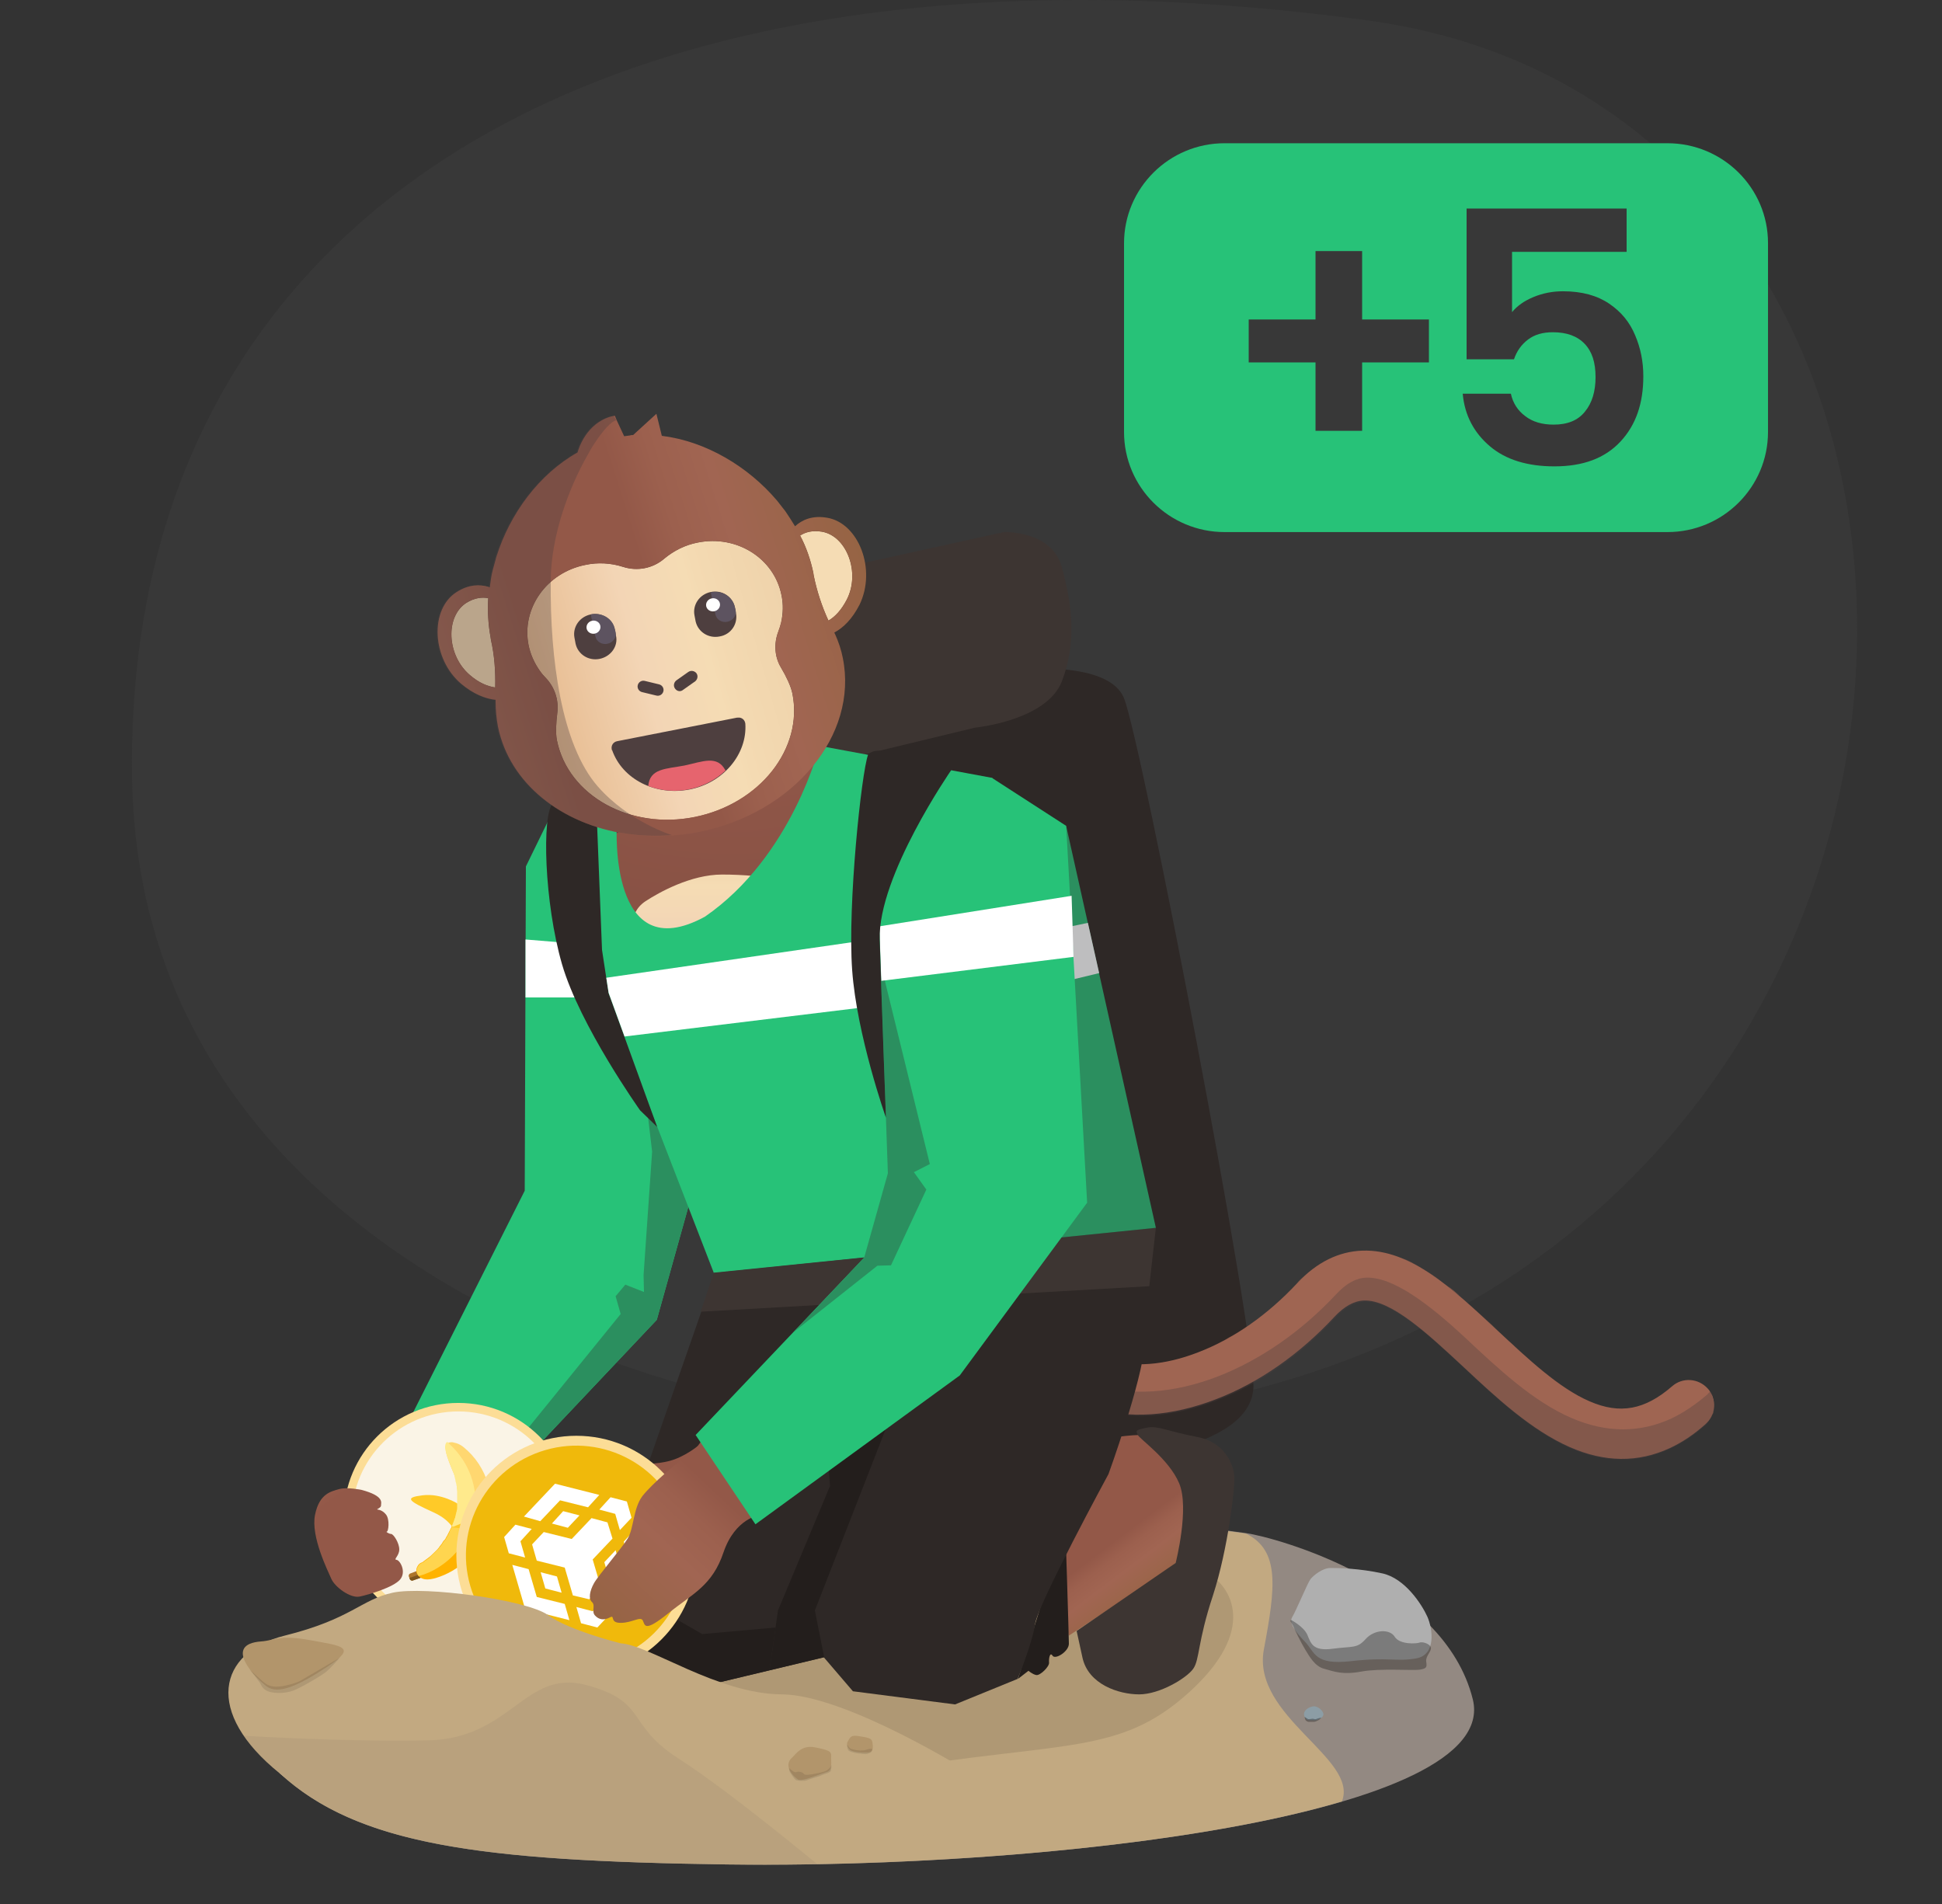 <svg width="206" height="202" viewBox="0 0 206 202" fill="none" xmlns="http://www.w3.org/2000/svg">
    <rect x="0" y="0" width="206" height="202" fill="#333333" stroke="none"/>
    <path d="M14.014 82.597C14.796 130.338 64.977 147.679 89.97 150.382C215.477 161.733 226.235 13.19 145.063 2.163C63.891 -8.864 13.036 22.92 14.014 82.597Z" fill="#383838"/>
    <path d="M77.085 197.766C50.594 197.397 37.492 195.675 29.211 187.639C20.93 179.603 24.967 177.225 35.309 172.715C45.608 168.205 62.665 160.169 84.954 159.718C107.244 159.267 129.121 162.178 132.211 162.629C135.301 163.08 153.182 167.918 156.231 180.259C159.279 192.641 110.828 198.258 77.085 197.766Z" fill="#938982"/>
    <path d="M134.065 174.97C135.301 168.369 135.795 164.474 132.17 162.67C129.862 162.342 116.884 160.579 101.064 159.923C97.232 159.8 93.442 159.718 90.022 159.677C88.333 159.677 86.603 159.677 84.913 159.718C81.659 159.882 71.977 160.538 65.838 163.859C58.175 167.959 53.972 176.241 48.245 178.988C43.878 181.12 32.136 183.17 29.664 188.09C37.945 195.716 51.088 197.397 77.085 197.766C98.592 198.053 126.072 195.921 142.346 191.083C144.159 186.532 132.746 182.063 134.065 174.97Z" fill="#C2A981"/>
    <path opacity="0.1" d="M75.355 162.916C75.355 162.916 65.426 162.834 61.141 167.959C56.897 173.043 53.313 174.847 55.043 180.751C56.733 186.655 74.861 190.878 93.854 187.762C112.847 184.646 118.697 186.204 126.072 179.562C133.447 172.92 130.728 168.246 127.844 166.688C124.96 165.13 116.884 163.408 107.614 163.9C98.386 164.433 75.355 162.916 75.355 162.916Z" fill="black"/>
    <path d="M138.432 174.15C137.567 173.248 136.66 172.182 137.072 171.526C137.484 170.87 138.679 167.959 139.009 167.508C139.338 167.098 140.286 166.319 141.151 166.319C142.016 166.319 144.2 166.36 146.631 166.893C149.061 167.426 150.833 170.214 151.41 171.485C151.987 172.797 152.357 175.544 150.215 175.913C148.073 176.282 147.331 175.749 143.335 176.2C139.379 176.651 139.503 175.257 138.432 174.15Z" fill="#AFAFAF"/>
    <path opacity="0.3" d="M136.99 171.854C136.99 171.854 138.308 172.551 138.679 173.412C139.05 174.273 139.215 175.175 141.357 174.888C143.499 174.601 143.953 174.888 144.859 173.863C145.765 172.838 147.413 172.756 147.949 173.617C148.485 174.478 150.297 174.355 150.586 174.232C150.874 174.109 151.698 174.355 151.781 174.765C151.863 175.175 151.204 175.667 151.286 176.241C151.369 176.815 151.369 176.979 150.627 177.102C149.844 177.225 146.383 176.938 144.406 177.307C142.428 177.676 141.522 177.307 140.492 177.02C139.462 176.774 138.885 175.667 138.473 175.011C138.061 174.355 137.237 172.674 137.155 172.428C136.99 172.1 136.743 171.854 136.99 171.854Z" fill="black"/>
    <path d="M138.514 182.309C137.938 181.571 138.803 181.038 139.338 180.997C139.874 180.956 140.492 181.612 140.368 181.94C140.286 182.268 139.668 182.514 139.38 182.473C139.091 182.432 138.72 182.555 138.514 182.309Z" fill="#8C9DA5"/>
    <path opacity="0.3" d="M138.391 182.145C138.35 182.063 138.679 182.309 138.762 182.35C138.844 182.35 139.009 182.35 139.215 182.309C139.421 182.309 139.421 182.391 139.586 182.35C139.75 182.268 140.162 182.186 140.162 182.186C140.162 182.186 140.08 182.309 139.915 182.432C139.75 182.514 139.544 182.637 139.38 182.637C139.215 182.637 138.926 182.637 138.803 182.637C138.679 182.637 138.514 182.514 138.473 182.432C138.432 182.35 138.391 182.145 138.391 182.145Z" fill="black"/>
    <path opacity="0.3" d="M35.102 173.166C35.102 173.166 36.132 172.92 36.915 173.412C37.698 173.904 37.08 174.068 37.904 174.109C38.728 174.15 39.428 173.904 40.335 174.109C41.241 174.314 42.148 174.437 42.807 174.314C43.466 174.191 44.084 174.56 44.62 173.904C45.155 173.248 45.567 172.182 45.979 171.813C46.35 171.485 47.174 170.993 47.668 170.87C48.163 170.747 49.852 169.64 50.14 169.517C50.47 169.435 51.541 168.779 51.582 168.697C51.665 168.615 51.459 169.189 50.923 169.558C50.388 169.927 49.44 170.173 49.316 170.296C49.193 170.419 47.586 171.28 47.339 171.608C47.092 171.895 46.144 172.756 45.856 173.125C45.567 173.494 44.496 174.642 44.166 174.765C43.837 174.888 43.095 174.806 42.518 174.929C41.942 175.052 41.076 175.421 40.664 175.626C40.252 175.831 38.687 175.667 38.11 175.831C37.533 175.995 35.885 175.954 35.679 175.38C35.473 174.806 34.896 173.33 35.102 173.166Z" fill="black"/>
    <path d="M48.328 185.384C49.852 185.261 50.182 184.646 53.56 185.261C56.897 185.876 58.504 185.958 55.414 188.008C52.324 190.017 50.099 191.083 48.863 190.14C47.627 189.197 44.249 185.671 48.328 185.384Z" fill="#B2956B"/>
    <path opacity="0.1" d="M47.133 188.377C47.133 188.377 48.163 189.32 48.492 189.607C48.822 189.853 49.069 190.14 49.852 190.181C50.635 190.222 52.036 189.812 52.489 189.566C52.901 189.32 56.691 187.106 56.691 187.106C56.691 187.106 55.744 188.213 55.167 188.664C54.59 189.115 52.324 190.427 51.665 190.632C51.006 190.837 50.305 190.919 49.522 190.796C48.74 190.673 48.451 190.263 48.328 189.976C48.204 189.689 47.133 188.377 47.133 188.377Z" fill="black"/>
    <path d="M124.259 169.066C124.507 168.738 124.465 168.287 125.454 168.451C126.402 168.615 126.814 168.656 126.896 169.066C126.937 169.435 127.102 170.091 126.525 170.173C125.949 170.255 124.795 170.132 124.548 169.927C124.301 169.722 124.136 169.271 124.259 169.066Z" fill="#B2956B"/>
    <path d="M119.604 165.745C119.933 165.458 120.551 164.392 121.993 164.679C123.435 164.966 123.765 165.089 123.724 165.622C123.682 166.155 123.93 167.139 123.229 167.303C122.57 167.508 120.716 168.287 120.263 168.123C119.81 167.918 118.532 166.688 119.604 165.745Z" fill="#B2956B"/>
    <path opacity="0.1" d="M124.218 169.353C124.218 169.271 124.424 169.763 124.671 169.804C124.918 169.886 125.371 170.009 125.783 169.968C126.195 169.927 126.443 169.804 126.607 169.804C126.772 169.804 126.855 169.804 126.855 169.804C126.896 169.804 126.896 169.968 126.813 170.091C126.731 170.214 126.607 170.255 126.36 170.337C126.113 170.419 125.66 170.296 125.454 170.296C125.248 170.296 124.753 170.173 124.465 170.05C124.3 169.968 124.218 169.517 124.218 169.353Z" fill="black"/>
    <path opacity="0.1" d="M119.233 166.893C119.233 166.893 119.604 167.262 119.851 167.344C120.098 167.426 120.057 167.221 120.51 167.344C120.963 167.467 120.675 167.672 121.252 167.631C121.87 167.59 122.859 167.344 123.065 167.262C123.271 167.18 123.641 166.934 123.724 166.647C123.765 166.36 123.765 167.016 123.683 167.221C123.6 167.426 122.9 167.59 122.735 167.672C122.529 167.795 121.417 168.082 121.169 168.205C120.922 168.328 120.263 168.287 120.016 168.205C119.81 168.123 119.315 167.344 119.274 167.18C119.233 166.975 119.233 166.893 119.233 166.893Z" fill="black"/>
    <path d="M85.449 76.365L104.771 71.281C104.771 71.281 117.337 69.354 119.233 74.069C121.128 78.784 133.364 142.498 132.952 147.336C132.54 152.174 124.795 153.65 121.993 154.47C119.191 155.331 109.18 154.47 109.18 154.47L76.838 104.942L85.449 76.365Z" fill="#2E2826"/>
    <path d="M84.13 61.359L106.502 56.439C106.502 56.439 111.57 56.234 112.641 60.17C113.712 64.147 114.248 68.083 112.641 72.265C111.034 76.447 103.412 77.185 103.412 77.185L87.468 81.039L84.172 79.686L84.13 61.359Z" fill="#3D3532"/>
    <path d="M177.119 153.609C178.437 152.994 179.673 152.174 180.909 151.067C182.022 150.083 182.145 148.402 181.157 147.295C180.168 146.188 178.479 146.065 177.366 147.049C174.482 149.55 171.845 150.042 168.632 148.648C165.377 147.254 162.081 144.138 158.867 141.145C154.129 136.717 149.638 132.494 144.53 132.658C142.016 132.74 139.668 133.888 137.608 136.102C134.477 139.464 130.851 142.006 127.102 143.441C123.518 144.835 120.181 145.081 117.42 144.179C112.064 142.416 110.293 136.635 109.757 132.125C109.592 130.649 108.274 129.624 106.791 129.788C105.307 129.952 104.277 131.264 104.442 132.74C104.937 137.127 106.214 140.776 108.191 143.605C110.128 146.352 112.682 148.279 115.731 149.263C119.686 150.575 124.301 150.247 129.039 148.402C133.529 146.68 137.855 143.646 141.522 139.71C142.593 138.562 143.623 137.988 144.695 137.947C147.579 137.865 151.451 141.473 155.201 144.958C158.744 148.279 162.411 151.682 166.489 153.486C170.197 155.126 173.74 155.167 177.119 153.609Z" fill="#9F6552"/>
    <path d="M129.862 142.17C130.233 141.965 130.604 141.76 130.975 141.555C130.563 141.76 130.192 141.965 129.862 142.17Z" fill="#9F6552"/>
    <path d="M107.779 129.87C107.944 129.911 108.109 129.994 108.274 130.076C108.109 129.994 107.985 129.911 107.779 129.87Z" fill="#9F6552"/>
    <path d="M106.749 129.788C107.038 129.747 107.285 129.747 107.573 129.829C107.285 129.788 106.996 129.747 106.749 129.788C106.584 129.788 106.461 129.829 106.296 129.871C106.419 129.829 106.584 129.829 106.749 129.788Z" fill="#9F6552"/>
    <path d="M137.566 136.102C137.814 135.815 138.102 135.569 138.349 135.323C138.102 135.569 137.855 135.815 137.566 136.102C136.001 137.783 134.312 139.259 132.54 140.489C134.312 139.259 136.001 137.783 137.566 136.102Z" fill="#9F6552"/>
    <path d="M105.389 130.321C105.266 130.403 105.183 130.485 105.101 130.608C105.183 130.526 105.307 130.444 105.389 130.321Z" fill="#9F6552"/>
    <path d="M104.359 132.289C104.359 132.166 104.401 132.043 104.401 131.92V131.879C104.401 132.002 104.359 132.125 104.359 132.289Z" fill="#9F6552"/>
    <path d="M105.431 130.322C105.554 130.24 105.637 130.157 105.76 130.116C105.678 130.157 105.554 130.24 105.431 130.322Z" fill="#9F6552"/>
    <path d="M105.843 130.076C105.966 130.035 106.09 129.952 106.214 129.911C106.09 129.952 105.966 129.994 105.843 130.076Z" fill="#9F6552"/>
    <path d="M172.587 149.386C172.422 149.386 172.216 149.427 172.051 149.427C172.257 149.427 172.422 149.427 172.587 149.386Z" fill="#9F6552"/>
    <path d="M104.565 131.387C104.524 131.51 104.483 131.633 104.442 131.797V131.756C104.483 131.674 104.483 131.551 104.524 131.469C104.565 131.469 104.565 131.428 104.565 131.387Z" fill="#9F6552"/>
    <path d="M172.587 149.386C173.123 149.345 173.658 149.222 174.194 149.017C173.658 149.222 173.123 149.345 172.587 149.386Z" fill="#9F6552"/>
    <path d="M158.908 141.145C158.867 141.145 158.867 141.145 158.908 141.145C158.29 140.571 157.672 139.997 157.095 139.464C157.672 139.997 158.249 140.571 158.908 141.145C158.867 141.145 158.867 141.145 158.908 141.145Z" fill="#9F6552"/>
    <path d="M160.021 142.211C160.227 142.416 160.433 142.621 160.68 142.826C160.474 142.621 160.227 142.416 160.021 142.211Z" fill="#9F6552"/>
    <path d="M151.369 134.872C151.822 135.159 152.234 135.446 152.687 135.774C152.275 135.446 151.822 135.159 151.369 134.872Z" fill="#9F6552"/>
    <path d="M148.69 133.437C147.496 132.945 146.26 132.658 144.982 132.617C146.26 132.658 147.496 132.945 148.69 133.437Z" fill="#9F6552"/>
    <path d="M148.69 133.437C149.432 133.724 150.174 134.134 150.915 134.585C150.174 134.134 149.432 133.765 148.69 133.437Z" fill="#9F6552"/>
    <path d="M153.593 136.43C154.046 136.758 154.458 137.127 154.912 137.496C154.458 137.168 154.005 136.799 153.593 136.43Z" fill="#9F6552"/>
    <path d="M181.815 149.468C181.815 149.509 181.774 149.591 181.774 149.632C181.774 149.673 181.774 149.714 181.733 149.755C181.774 149.632 181.774 149.55 181.815 149.468Z" fill="#9F6552"/>
    <path d="M104.812 130.977C104.895 130.854 104.977 130.731 105.06 130.649C104.977 130.731 104.895 130.854 104.812 130.977Z" fill="#9F6552"/>
    <path opacity="0.35" d="M181.651 150.042C181.692 149.96 181.733 149.837 181.733 149.755C181.733 149.714 181.733 149.673 181.774 149.632C181.774 149.55 181.816 149.509 181.816 149.427C181.816 149.386 181.816 149.304 181.816 149.263C181.816 149.222 181.816 149.14 181.816 149.099C181.816 149.058 181.816 148.976 181.816 148.935C181.816 148.894 181.816 148.812 181.816 148.771C181.816 148.689 181.816 148.648 181.774 148.566C181.774 148.525 181.774 148.484 181.733 148.443C181.733 148.361 181.692 148.32 181.692 148.238C181.692 148.197 181.651 148.156 181.651 148.115C181.61 148.033 181.61 147.992 181.568 147.91C181.568 147.869 181.527 147.828 181.527 147.787C181.486 147.705 181.445 147.664 181.404 147.582C181.321 147.705 181.198 147.787 181.115 147.91C179.879 148.976 178.602 149.837 177.325 150.452C173.946 152.01 170.403 152.01 166.695 150.411C162.616 148.648 158.95 145.204 155.406 141.883C151.657 138.398 147.784 135.405 144.9 135.528C143.829 135.569 142.799 136.143 141.728 137.291C138.061 141.227 133.735 144.22 129.244 145.983C124.506 147.828 119.892 148.115 115.937 146.844C112.847 145.819 110.292 143.933 108.397 141.186C106.667 138.685 105.472 134.913 104.895 131.182C104.854 131.264 104.772 131.346 104.73 131.469C104.73 131.51 104.689 131.551 104.689 131.592C104.648 131.674 104.607 131.797 104.607 131.879C104.607 131.92 104.566 131.961 104.566 132.002C104.524 132.125 104.524 132.248 104.524 132.371C104.524 132.535 104.524 132.699 104.524 132.863C105.019 137.25 106.296 140.899 108.274 143.728C110.21 146.475 112.764 148.402 115.813 149.386C119.768 150.698 124.383 150.37 129.121 148.525C133.612 146.803 137.938 143.769 141.604 139.833C142.676 138.685 143.706 138.111 144.777 138.07C147.661 137.988 151.534 141.596 155.283 145.081C158.826 148.402 162.493 151.805 166.572 153.609C170.28 155.208 173.823 155.249 177.201 153.65C178.52 153.035 179.756 152.215 180.992 151.108C181.239 150.78 181.486 150.411 181.651 150.042Z" fill="#4E3F3F"/>
    <path d="M181.651 150.042C181.692 149.96 181.733 149.878 181.733 149.755C181.692 149.878 181.651 149.96 181.651 150.042Z" fill="#9F6552"/>
    <path d="M181.403 147.664C181.445 147.705 181.445 147.746 181.486 147.788C181.486 147.829 181.527 147.829 181.527 147.87C181.486 147.788 181.445 147.705 181.403 147.664Z" fill="#9F6552"/>
    <path d="M181.362 147.582C181.321 147.5 181.239 147.377 181.156 147.295C180.909 147.008 180.621 146.803 180.291 146.639C180.621 146.803 180.909 147.008 181.156 147.295C181.239 147.377 181.321 147.459 181.362 147.582Z" fill="#9F6552"/>
    <path d="M181.568 147.951C181.568 147.992 181.61 148.033 181.61 148.074C181.61 148.115 181.651 148.115 181.651 148.156C181.651 148.074 181.61 148.033 181.568 147.951Z" fill="#9F6552"/>
    <path d="M104.606 131.346C104.648 131.264 104.689 131.141 104.73 131.059C104.73 131.018 104.771 130.977 104.771 130.936C104.73 131.1 104.648 131.223 104.606 131.346Z" fill="#9F6552"/>
    <path d="M181.527 147.869C181.569 147.869 181.569 147.911 181.527 147.869C181.569 147.911 181.569 147.869 181.527 147.869Z" fill="#9F6552"/>
    <path d="M181.651 148.156V148.197C181.651 148.197 181.651 148.237 181.692 148.237C181.692 148.237 181.692 148.197 181.651 148.156Z" fill="#9F6552"/>
    <path d="M181.774 148.607C181.774 148.525 181.733 148.443 181.733 148.361C181.733 148.402 181.733 148.402 181.733 148.443C181.733 148.484 181.774 148.525 181.774 148.566C181.774 148.566 181.774 148.566 181.774 148.607Z" fill="#9F6552"/>
    <path d="M60.481 86L58.627 86.082L55.785 91.904L55.661 126.303L43.713 150.042L52.2 158.488L69.669 139.997L73.954 124.663L71.193 123.31L60.481 86Z" fill="#27C278"/>
    <path d="M73.954 124.663L70.328 119.374L68.351 115.192L69.175 122.162L68.268 135.241L68.31 137.045L66.332 136.266L65.302 137.496L65.838 139.382L51.17 157.463L52.2 158.488L69.669 139.997L73.954 124.663Z" fill="#2B8F5F"/>
    <path d="M62.706 100.227L55.744 99.653V105.803H66.208L62.706 100.227Z" fill="white"/>
    <path d="M86.932 79.112L65.096 88.501L65.425 97.89L74.242 100.76L85.078 90.469C85.078 90.469 87.426 81.654 87.467 81.49C87.508 81.285 86.932 79.112 86.932 79.112Z" fill="url(#paint0_radial_6_2658)"/>
    <path d="M67.362 96.865C67.609 96.332 67.98 95.922 68.474 95.594C69.916 94.651 73.295 92.765 76.591 92.765C80.999 92.765 86.355 93.544 88.58 95.84C90.31 97.644 84.336 101.949 81.617 103.753C80.834 104.286 79.846 104.409 78.939 104.163L69.298 101.334C67.444 100.719 66.497 98.628 67.362 96.865Z" fill="url(#paint1_linear_6_2658)"/>
    <path d="M86.932 79.112C86.932 79.112 84.048 90.838 74.778 97.234C64.56 102.81 65.426 87.64 65.426 87.64L59.905 86.205L64.313 109.37L66.579 111.42L75.726 135.036L96.078 132.945L98.468 103.425L105.266 82.515L86.932 79.112Z" fill="#27C278"/>
    <path d="M113.382 173.494C113.382 173.494 125.495 165.622 126.154 164.597C126.814 163.572 127.596 161.071 127.02 158.57C126.443 156.069 124.3 152.994 123.023 152.461C121.705 151.887 118.285 152.461 118.285 152.461L111.281 165.581L113.382 173.494Z" fill="url(#paint2_linear_6_2658)"/>
    <path d="M107.985 178.086L109.097 177.225C109.097 177.225 109.509 177.594 109.921 177.676C110.333 177.758 111.322 176.774 111.281 176.364C111.24 175.954 111.363 175.175 111.652 175.626C111.94 176.077 113.382 175.175 113.382 174.355C113.382 173.535 113.011 162.014 113.011 162.014L107.985 178.086Z" fill="#231E1C"/>
    <path d="M75.396 136.266L69.298 153.732L64.808 166.606L63.077 171.28L68.186 177.799L76.426 178.414L87.385 175.79L90.475 179.398L101.311 180.792L107.944 178.086C107.944 178.086 109.468 174.437 109.798 172.264C110.128 170.091 117.585 156.356 117.585 156.356C117.585 156.356 121.128 146.639 121.458 142.457C121.787 138.275 122.076 134.38 121.952 132.33C121.911 130.28 75.396 136.266 75.396 136.266Z" fill="#2E2826"/>
    <path d="M74.325 139.136L75.725 134.995L122.611 130.239L121.911 136.43L74.325 139.136Z" fill="#3D3532"/>
    <path d="M124.712 165.786C124.712 165.786 126.195 159.964 125.083 157.34C123.97 154.716 120.839 152.625 120.674 152.174C120.468 151.723 120.468 151.682 121.663 151.436C122.817 151.19 123.929 151.846 126.978 152.42C130.027 152.994 130.851 155.454 130.933 156.602C131.016 157.75 130.274 164.269 128.667 169.23C127.019 174.191 127.266 176.036 126.566 177.02C125.866 178.004 123.023 179.726 120.839 179.726C118.656 179.726 115.442 178.66 114.824 175.831C114.206 173.002 114.206 173.002 114.206 173.002L124.712 165.786Z" fill="#3D3532"/>
    <path d="M96.078 132.904L105.472 125.77L112.641 89.854L109.303 126.344L107.491 126.672L108.603 128.476L106.502 131.879L96.078 132.904Z" fill="#2B8F5F"/>
    <path d="M113.094 87.599L122.611 130.239L106.502 131.879L108.603 128.476L107.491 126.672L109.304 126.344L112.641 89.854L113.094 87.599Z" fill="#2B8F5F"/>
    <path d="M111.858 98.628L115.401 97.89L116.596 103.22L111.322 104.491L111.858 98.628Z" fill="#BEBEBF"/>
    <path d="M111.858 98.628L110.828 98.833L110.045 102.892L111.487 102.564L111.858 98.628Z" fill="#828282"/>
    <path d="M69.71 119.538L64.56 105.352L63.86 100.76L63.2 84.032C63.2 84.032 59.781 83.991 58.627 85.221C57.474 86.451 57.721 95.717 59.616 102.277C61.511 108.796 67.897 117.775 67.897 117.775L69.71 119.538Z" fill="#2E2826"/>
    <path d="M90.393 99.94L64.313 103.712L64.56 105.311L66.249 109.944L91.134 106.91L90.393 99.94Z" fill="white"/>
    <path d="M51.788 63.45C51.706 64.844 51.788 66.238 52.035 67.591C52.035 67.673 52.076 67.796 52.076 67.878C52.447 69.518 52.571 71.199 52.53 72.921C51.706 72.798 50.799 72.429 49.852 71.609C47.38 69.518 47.215 65.377 49.481 63.942C50.346 63.409 51.129 63.327 51.788 63.45Z" fill="#A16552"/>
    <path d="M51.788 63.45C51.706 64.844 51.788 66.238 52.035 67.591C52.035 67.673 52.076 67.796 52.076 67.878C52.447 69.518 52.571 71.199 52.53 72.921C51.706 72.798 50.799 72.429 49.852 71.609C47.38 69.518 47.215 65.377 49.481 63.942C50.346 63.409 51.129 63.327 51.788 63.45Z" fill="#F5DCB4"/>
    <path d="M89.816 63.614C89.239 64.721 88.58 65.418 87.879 65.828C87.179 64.311 86.643 62.671 86.314 61.031C86.314 60.949 86.272 60.826 86.272 60.744C85.984 59.391 85.531 58.038 84.872 56.808C85.448 56.439 86.19 56.234 87.179 56.398C89.816 56.849 91.299 60.744 89.816 63.614Z" fill="#A16552"/>
    <path d="M89.816 63.614C89.239 64.721 88.58 65.418 87.879 65.828C87.179 64.311 86.643 62.671 86.314 61.031C86.314 60.949 86.272 60.826 86.272 60.744C85.984 59.391 85.531 58.038 84.872 56.808C85.448 56.439 86.19 56.234 87.179 56.398C89.816 56.849 91.299 60.744 89.816 63.614Z" fill="#F5DCB4"/>
    <path d="M82.564 66.976C82.07 68.247 82.153 69.682 82.853 70.83C83.388 71.732 83.883 72.757 84.048 73.536C85.243 79.399 80.587 85.262 73.707 86.656C66.826 88.05 60.275 84.401 59.081 78.538C58.916 77.718 58.998 76.611 59.122 75.586C59.286 74.233 58.833 72.88 57.886 71.896C57.639 71.65 57.432 71.404 57.268 71.158C56.691 70.338 56.279 69.436 56.073 68.452C55.29 64.557 57.968 60.744 62.088 59.924C63.407 59.637 64.807 59.719 66.085 60.129C67.609 60.621 69.257 60.293 70.452 59.268C71.482 58.407 72.718 57.792 74.036 57.546C78.156 56.726 82.111 59.227 82.894 63.122C83.1 64.106 83.059 65.09 82.853 66.074C82.77 66.361 82.688 66.648 82.564 66.976Z" fill="#A16552"/>
    <path d="M82.564 66.976C82.07 68.247 82.153 69.682 82.853 70.83C83.388 71.732 83.883 72.757 84.048 73.536C85.243 79.399 80.587 85.262 73.707 86.656C66.826 88.05 60.275 84.401 59.081 78.538C58.916 77.718 58.998 76.611 59.122 75.586C59.286 74.233 58.833 72.88 57.886 71.896C57.639 71.65 57.432 71.404 57.268 71.158C56.691 70.338 56.279 69.436 56.073 68.452C55.29 64.557 57.968 60.744 62.088 59.924C63.407 59.637 64.807 59.719 66.085 60.129C67.609 60.621 69.257 60.293 70.452 59.268C71.482 58.407 72.718 57.792 74.036 57.546C78.156 56.726 82.111 59.227 82.894 63.122C83.1 64.106 83.059 65.09 82.853 66.074C82.77 66.361 82.688 66.648 82.564 66.976Z" fill="url(#paint3_linear_6_2658)"/>
    <path d="M65.467 78.62C65.055 78.702 64.807 79.071 64.89 79.481C64.89 79.522 64.89 79.563 64.931 79.563C66.002 82.638 69.504 84.442 73.13 83.745C76.755 83.048 79.269 79.973 79.063 76.775C79.021 76.365 78.692 76.078 78.28 76.119C78.239 76.119 78.197 76.119 78.197 76.119L65.467 78.62Z" fill="#4E3F3F"/>
    <path d="M68.763 83.376C71.606 84.442 74.778 83.786 76.962 81.736C76.096 80.055 74.531 80.793 72.594 81.203C70.658 81.572 68.927 81.49 68.763 83.376Z" fill="#E6646E"/>
    <path d="M87.756 54.922C86.149 54.635 85.037 55.168 84.336 55.824C84.007 55.291 83.677 54.758 83.306 54.225C83.018 53.856 82.729 53.487 82.441 53.118C79.351 49.469 74.86 46.804 70.205 46.23L69.628 43.893L67.156 46.148C67.032 46.148 66.909 46.148 66.826 46.189C66.62 46.23 66.414 46.23 66.208 46.271L65.425 44.59L65.219 44.098C65.096 44.139 64.931 44.139 64.807 44.18C62.212 44.918 61.388 47.542 61.264 47.993C57.185 50.289 54.095 54.471 52.653 59.063C52.53 59.514 52.406 59.965 52.283 60.416C52.118 61.031 52.035 61.646 51.953 62.302C51.912 62.302 51.871 62.261 51.829 62.261C50.923 61.974 49.728 61.974 48.451 62.794C45.567 64.598 45.773 69.887 48.945 72.552C50.223 73.618 51.459 74.11 52.571 74.233C52.571 74.274 52.571 74.356 52.571 74.397C52.571 75.299 52.653 76.16 52.818 77.062C54.054 83.13 59.575 87.435 66.497 88.46C68.103 88.706 69.751 88.747 71.399 88.624C72.265 88.542 73.089 88.46 73.913 88.296C73.995 88.296 74.036 88.255 74.119 88.255C84.213 86.246 91.052 77.964 89.404 69.805C89.239 68.944 88.951 68.083 88.58 67.263C88.539 67.222 88.539 67.14 88.497 67.099C89.486 66.566 90.393 65.664 91.175 64.147C92.988 60.416 91.093 55.496 87.756 54.922ZM51.788 63.45C51.706 64.844 51.788 66.238 52.035 67.591C52.035 67.673 52.077 67.796 52.077 67.878C52.447 69.518 52.571 71.199 52.53 72.921C51.706 72.798 50.799 72.429 49.852 71.609C47.38 69.518 47.215 65.377 49.481 63.942C50.346 63.409 51.129 63.327 51.788 63.45ZM82.853 66.033C82.771 66.361 82.688 66.648 82.565 66.976C82.07 68.247 82.153 69.682 82.853 70.83C83.389 71.732 83.883 72.757 84.048 73.536C85.243 79.399 80.587 85.262 73.707 86.656C66.826 88.05 60.275 84.401 59.081 78.538C58.916 77.718 58.998 76.611 59.122 75.586C59.287 74.233 58.833 72.88 57.886 71.896C57.639 71.65 57.433 71.404 57.268 71.158C56.691 70.338 56.279 69.436 56.073 68.452C55.29 64.557 57.968 60.744 62.088 59.924C63.407 59.637 64.807 59.719 66.085 60.129C67.609 60.621 69.257 60.293 70.452 59.268C71.482 58.407 72.718 57.792 74.036 57.546C78.156 56.726 82.111 59.227 82.894 63.122C83.1 64.065 83.1 65.049 82.853 66.033ZM89.816 63.614C89.239 64.721 88.58 65.418 87.879 65.828C87.179 64.311 86.643 62.671 86.314 61.031C86.314 60.949 86.273 60.826 86.273 60.744C85.984 59.391 85.531 58.038 84.872 56.808C85.449 56.439 86.19 56.234 87.179 56.398C89.816 56.849 91.299 60.744 89.816 63.614Z" fill="url(#paint4_linear_6_2658)"/>
    <path d="M67.65 72.675C67.732 72.347 68.062 72.142 68.392 72.224L69.916 72.593C70.246 72.675 70.452 73.003 70.369 73.331C70.287 73.659 69.957 73.864 69.628 73.782L68.103 73.413C67.774 73.331 67.568 73.003 67.65 72.675Z" fill="#4E3F3F"/>
    <path d="M71.606 73.044C71.4 72.757 71.482 72.388 71.729 72.183L73.006 71.281C73.295 71.076 73.665 71.158 73.871 71.404C74.078 71.691 73.995 72.06 73.748 72.265L72.471 73.167C72.182 73.413 71.811 73.331 71.606 73.044Z" fill="#4E3F3F"/>
    <path d="M63.613 69.887C62.418 70.133 61.305 69.395 61.058 68.288L60.935 67.632C60.729 66.525 61.47 65.418 62.665 65.172C63.86 64.926 64.972 65.664 65.219 66.771L65.343 67.427C65.59 68.534 64.807 69.641 63.613 69.887Z" fill="#4E3F3F"/>
    <path d="M62.665 65.172L63.159 67.509C63.283 68.083 63.86 68.411 64.437 68.288C65.013 68.165 65.425 67.632 65.302 67.058L65.219 66.73C65.013 65.623 63.86 64.926 62.665 65.172Z" fill="#5D5360"/>
    <path d="M63.092 67.21C63.494 67.13 63.758 66.759 63.681 66.381C63.605 66.004 63.218 65.763 62.816 65.843C62.415 65.924 62.151 66.295 62.227 66.672C62.303 67.049 62.691 67.29 63.092 67.21Z" fill="white"/>
    <path d="M76.343 67.509C75.148 67.755 74.036 67.017 73.789 65.91L73.665 65.254C73.459 64.147 74.201 63.04 75.395 62.794C76.59 62.548 77.703 63.286 77.95 64.393L78.073 65.049C78.279 66.197 77.538 67.304 76.343 67.509Z" fill="#4E3F3F"/>
    <path d="M75.395 62.835L75.89 65.172C76.013 65.746 76.59 66.074 77.167 65.951C77.744 65.828 78.156 65.295 78.032 64.721L77.95 64.393C77.703 63.286 76.59 62.589 75.395 62.835Z" fill="#5D5360"/>
    <path d="M75.776 64.838C76.177 64.757 76.441 64.386 76.365 64.009C76.289 63.632 75.902 63.391 75.5 63.471C75.099 63.551 74.835 63.922 74.911 64.3C74.987 64.677 75.374 64.918 75.776 64.838Z" fill="white"/>
    <path opacity="0.35" d="M65.384 44.59C64.89 44.631 63.983 45.615 62.995 47.132C62.747 47.501 62.5 47.952 62.253 48.403C60.358 51.765 58.421 56.849 58.421 61.687C58.339 69.805 59.534 78.989 63.407 83.417C66.703 87.189 71.276 88.583 71.276 88.583C69.628 88.706 68.021 88.665 66.373 88.419C59.492 87.394 53.931 83.089 52.694 77.062C52.53 76.201 52.447 75.299 52.447 74.397C52.447 74.356 52.447 74.274 52.447 74.233C51.335 74.11 50.14 73.618 48.822 72.552C45.649 69.887 45.484 64.639 48.327 62.794C49.646 61.974 50.799 61.974 51.706 62.261C51.747 62.261 51.788 62.302 51.829 62.302C51.912 61.687 52.035 61.031 52.159 60.416C52.282 59.965 52.406 59.514 52.53 59.063C53.972 54.512 57.062 50.33 61.141 47.993C61.264 47.542 62.088 44.918 64.684 44.18C64.807 44.139 64.972 44.098 65.096 44.098L65.384 44.59Z" fill="#4E3F3F"/>
    <path d="M87.426 175.79L86.438 170.829L95.419 147.828L91.134 146.065L87.426 149.591L88.044 157.627L82.524 170.829L81.617 177.184L87.426 175.79Z" fill="#231E1C"/>
    <path d="M66.703 175.872L68.186 177.799L76.467 178.414L81.617 177.184L82.276 172.633L74.489 173.33L69.422 170.419L66.703 175.872Z" fill="#231E1C"/>
    <path d="M73.995 153.404C73.995 153.404 72.594 154.552 71.028 154.962C69.463 155.372 68.392 155.167 67.897 155.536C67.444 155.905 69.71 157.422 69.71 157.422C69.71 157.422 73.624 155.044 73.871 154.388C74.118 153.732 73.995 153.404 73.995 153.404Z" fill="url(#paint5_linear_6_2658)"/>
    <path d="M48.616 173.002C55.328 173.002 60.77 167.587 60.77 160.907C60.77 154.227 55.328 148.812 48.616 148.812C41.903 148.812 36.462 154.227 36.462 160.907C36.462 167.587 41.903 173.002 48.616 173.002Z" fill="#FCDD96"/>
    <path d="M48.616 172.182C54.851 172.182 59.905 167.152 59.905 160.948C59.905 154.744 54.851 149.714 48.616 149.714C42.381 149.714 37.327 154.744 37.327 160.948C37.327 167.152 42.381 172.182 48.616 172.182Z" fill="#FAF4E6"/>
    <path d="M48.286 162.588C48.286 162.588 47.998 161.358 46.062 160.456C43.26 159.185 42.848 158.857 44.826 158.611C46.803 158.365 48.575 159.513 48.575 159.513" fill="#FFCA28"/>
    <path d="M45.361 167.098L45.073 166.319L43.548 166.893C43.383 166.934 43.301 167.139 43.383 167.262L43.466 167.467C43.507 167.631 43.713 167.713 43.837 167.631L45.361 167.098Z" fill="#AC752C"/>
    <path d="M45.361 167.098L45.238 166.729L43.425 167.385L43.466 167.467C43.507 167.631 43.713 167.713 43.837 167.631L45.361 167.098Z" fill="#7D551F"/>
    <path d="M51.417 162.465C51.046 162.26 50.676 162.096 50.264 162.014C49.893 161.891 49.481 161.85 49.069 161.768C48.739 161.727 48.41 161.604 48.039 161.645C48.039 161.686 48.039 161.686 47.998 161.727C47.998 161.768 47.998 161.768 47.956 161.809C47.956 161.85 47.915 161.932 47.874 161.973C47.874 161.973 47.874 161.973 47.874 162.014C47.874 162.055 47.874 162.055 47.833 162.096C47.833 162.137 47.792 162.137 47.792 162.178C47.75 162.219 47.75 162.301 47.709 162.342C47.627 162.506 47.544 162.67 47.462 162.834C47.462 162.875 47.421 162.875 47.421 162.916C47.38 162.957 47.38 162.998 47.338 163.039C47.338 163.08 47.297 163.121 47.297 163.121C47.297 163.162 47.256 163.203 47.256 163.203C47.215 163.244 47.215 163.285 47.174 163.326C47.174 163.326 47.174 163.367 47.132 163.367L47.091 163.408L47.05 163.449C47.009 163.49 47.009 163.531 46.968 163.572C46.926 163.654 46.885 163.695 46.844 163.777C46.803 163.818 46.762 163.859 46.72 163.941C46.72 163.941 46.72 163.941 46.679 163.982C46.638 164.023 46.597 164.064 46.597 164.105C46.556 164.187 46.473 164.228 46.432 164.31C46.308 164.433 46.185 164.556 46.061 164.679C45.855 164.884 45.608 165.13 45.361 165.294C45.237 165.376 45.155 165.458 45.031 165.54C44.99 165.581 44.908 165.622 44.866 165.663C44.825 165.704 44.784 165.745 44.702 165.745C44.619 165.786 44.578 165.827 44.496 165.868C44.496 165.868 44.496 165.868 44.454 165.909C44.454 165.909 44.454 165.909 44.413 165.95C44.29 166.114 44.166 166.319 44.166 166.524C44.166 166.647 44.166 166.811 44.248 166.934C44.29 167.016 44.331 167.098 44.372 167.139C44.413 167.18 44.454 167.221 44.496 167.262C44.619 167.385 44.825 167.467 45.031 167.508C45.443 167.59 45.938 167.467 46.226 167.385C48.698 166.647 50.634 164.761 51.541 162.383C51.541 162.506 51.5 162.465 51.417 162.465Z" fill="#FFB300"/>
    <path d="M49.11 161.768C48.781 161.727 48.451 161.604 48.08 161.645C48.08 161.686 48.08 161.686 48.039 161.727C47.998 161.768 48.039 161.768 47.998 161.809C47.957 161.85 47.998 161.85 47.957 161.891C47.957 161.932 47.916 161.973 47.916 161.973C47.916 161.973 47.916 161.973 47.916 162.014C47.916 162.055 47.916 162.055 47.874 162.096C47.874 162.137 47.833 162.137 47.833 162.178C47.833 162.219 47.792 162.219 47.792 162.26C47.792 162.301 47.751 162.342 47.751 162.342C47.709 162.383 47.709 162.465 47.668 162.506C47.668 162.506 47.668 162.506 47.668 162.547C47.668 162.588 47.627 162.588 47.627 162.629C47.586 162.67 47.586 162.752 47.545 162.793C47.545 162.834 47.504 162.834 47.504 162.875C47.504 162.916 47.462 162.916 47.462 162.957C47.421 162.998 47.421 163.039 47.38 163.08C47.38 163.121 47.339 163.162 47.339 163.162L47.297 163.244C47.256 163.285 47.256 163.326 47.215 163.367C47.215 163.367 47.215 163.408 47.174 163.408L47.133 163.449L47.092 163.49C47.05 163.531 47.05 163.572 47.009 163.613C46.968 163.654 46.968 163.695 46.927 163.736C46.927 163.777 46.886 163.777 46.886 163.818C46.844 163.859 46.803 163.9 46.762 163.982C46.762 163.982 46.762 163.982 46.721 164.023C46.679 164.064 46.638 164.105 46.638 164.146C46.597 164.187 46.597 164.187 46.556 164.228C46.515 164.269 46.515 164.31 46.474 164.31C46.432 164.351 46.391 164.392 46.35 164.433L46.267 164.515C46.226 164.556 46.144 164.638 46.103 164.679C46.062 164.72 46.02 164.761 45.979 164.802C45.938 164.843 45.855 164.925 45.814 164.966C45.773 165.007 45.732 165.048 45.691 165.089C45.65 165.13 45.567 165.212 45.526 165.253C45.485 165.294 45.444 165.335 45.402 165.335C45.32 165.376 45.279 165.458 45.196 165.499L45.114 165.54C45.114 165.54 45.073 165.54 45.073 165.581C45.032 165.622 44.949 165.663 44.908 165.704C44.867 165.745 44.825 165.786 44.743 165.786C44.661 165.827 44.62 165.868 44.537 165.909C44.537 165.909 44.537 165.909 44.496 165.95C44.496 165.95 44.496 165.95 44.455 165.991C44.331 166.155 44.208 166.36 44.208 166.565C44.208 166.688 44.208 166.852 44.29 166.975C44.331 167.057 44.372 167.139 44.413 167.18C45.155 166.975 45.814 166.688 46.474 166.278C46.556 166.237 46.638 166.155 46.721 166.114C48.204 165.13 49.358 163.695 49.934 162.014C49.934 161.973 49.975 161.891 49.975 161.85C49.728 161.85 49.44 161.809 49.11 161.768Z" fill="#FFD54F"/>
    <path d="M51.706 162.178L50.017 162.096L47.998 161.973C47.998 161.973 47.998 161.973 47.998 161.932C47.998 161.891 48.039 161.85 48.039 161.85C48.039 161.809 48.039 161.809 48.08 161.768C48.122 161.727 48.08 161.727 48.122 161.686C48.163 161.604 48.163 161.563 48.204 161.481C48.204 161.44 48.245 161.399 48.245 161.358C48.286 161.276 48.286 161.194 48.328 161.112C48.328 161.071 48.328 161.071 48.369 161.03C48.369 161.03 48.369 161.03 48.369 160.989C48.369 160.948 48.41 160.866 48.41 160.825C48.41 160.784 48.451 160.702 48.451 160.661C48.451 160.579 48.492 160.538 48.492 160.456C48.492 160.415 48.492 160.333 48.534 160.292C48.534 160.251 48.534 160.169 48.575 160.128V160.087C48.575 160.046 48.575 160.005 48.575 159.964C48.575 159.923 48.575 159.841 48.575 159.8V159.759V159.718C48.575 159.677 48.575 159.636 48.575 159.595C48.575 159.554 48.575 159.513 48.575 159.513C48.575 159.472 48.575 159.431 48.575 159.431V159.39V159.349C48.575 159.349 48.575 159.308 48.575 159.267C48.575 159.144 48.575 158.98 48.575 158.857C48.575 158.775 48.575 158.734 48.575 158.652C48.575 158.57 48.575 158.447 48.575 158.365V158.324C48.575 158.324 48.575 158.324 48.575 158.283C48.575 158.16 48.534 158.037 48.534 157.955C48.534 157.914 48.534 157.873 48.534 157.832C48.534 157.791 48.534 157.75 48.534 157.709C48.534 157.668 48.534 157.627 48.492 157.586C48.492 157.545 48.492 157.545 48.492 157.504C48.492 157.463 48.492 157.422 48.451 157.34C48.451 157.299 48.451 157.258 48.41 157.217C48.41 157.135 48.369 157.053 48.369 156.971C48.369 156.93 48.369 156.889 48.328 156.848V156.807V156.766C48.328 156.725 48.328 156.725 48.286 156.684C48.286 156.643 48.286 156.602 48.245 156.602C48.204 156.479 48.163 156.397 48.122 156.274C48.08 156.192 48.039 156.069 47.998 155.987C47.833 155.577 47.421 154.634 47.298 153.937C47.256 153.609 47.256 153.322 47.38 153.158C47.38 153.117 47.421 153.117 47.421 153.117C47.462 153.117 47.462 153.076 47.504 153.076C47.71 152.953 47.998 152.953 48.204 153.035C48.698 153.117 49.11 153.445 49.152 153.486C51.706 155.536 52.736 159.021 51.706 162.178Z" fill="#FFD770"/>
    <path d="M49.975 162.096C50.8 159.759 50.552 157.053 49.069 154.798C48.698 154.265 48.286 153.732 47.792 153.281C47.709 153.199 47.668 153.158 47.586 153.076C47.545 153.035 47.503 152.994 47.462 152.953C47.421 152.953 47.421 152.994 47.38 152.994C47.339 152.994 47.339 153.035 47.339 153.035C47.215 153.199 47.174 153.486 47.256 153.814C47.38 154.511 47.833 155.454 47.957 155.864C47.998 155.946 48.039 156.069 48.08 156.151C48.121 156.274 48.163 156.356 48.204 156.479V156.52V156.602C48.204 156.643 48.204 156.643 48.245 156.684V156.725V156.766C48.245 156.807 48.286 156.848 48.286 156.889C48.286 156.971 48.328 157.053 48.328 157.135C48.328 157.176 48.327 157.217 48.369 157.258C48.369 157.299 48.369 157.34 48.41 157.422C48.41 157.463 48.41 157.463 48.41 157.504C48.41 157.545 48.41 157.586 48.451 157.627C48.451 157.668 48.451 157.709 48.451 157.75C48.451 157.791 48.451 157.832 48.451 157.873C48.451 157.996 48.492 158.119 48.492 158.201C48.492 158.201 48.492 158.201 48.492 158.242V158.283C48.492 158.365 48.492 158.488 48.492 158.57C48.492 158.652 48.492 158.693 48.492 158.775C48.492 158.898 48.492 159.062 48.492 159.185C48.492 159.226 48.492 159.226 48.492 159.267C48.492 159.308 48.492 159.308 48.492 159.308V159.349C48.492 159.39 48.492 159.431 48.492 159.431C48.492 159.472 48.492 159.513 48.492 159.513C48.492 159.554 48.492 159.595 48.492 159.636V159.677V159.718C48.492 159.759 48.492 159.841 48.492 159.882C48.492 159.923 48.492 159.964 48.492 160.005V160.046C48.492 160.087 48.492 160.169 48.451 160.21C48.451 160.251 48.451 160.333 48.41 160.374C48.41 160.456 48.369 160.497 48.369 160.579C48.369 160.62 48.328 160.702 48.328 160.743C48.328 160.784 48.286 160.866 48.286 160.907C48.286 160.907 48.286 160.907 48.286 160.948C48.286 160.989 48.286 160.989 48.245 161.03C48.204 161.112 48.204 161.194 48.163 161.276C48.163 161.317 48.121 161.358 48.121 161.399C48.08 161.481 48.08 161.522 48.039 161.604C48.039 161.645 48.039 161.645 47.998 161.686C47.998 161.727 47.998 161.727 47.957 161.768C47.957 161.809 47.916 161.85 47.916 161.85C47.916 161.85 47.916 161.85 47.916 161.891L49.975 162.096Z" fill="#FFEA8C"/>
    <path d="M47.956 162.014C47.956 162.014 49.81 162.137 50.676 162.629C52.035 163.367 52.53 163.572 52.818 166.852C52.818 166.975 52.859 167.098 52.859 167.221C52.942 167.754 53.271 169.107 54.425 165.458C55.826 161.071 52.035 161.071 52.035 161.071C50.635 161.03 49.234 161.399 47.956 162.014Z" fill="#FFCA28"/>
    <path d="M61.141 177.635C68.171 177.635 73.871 171.963 73.871 164.966C73.871 157.969 68.171 152.297 61.141 152.297C54.109 152.297 48.41 157.969 48.41 164.966C48.41 171.963 54.109 177.635 61.141 177.635Z" fill="#FCDD96"/>
    <path fill-rule="evenodd" clip-rule="evenodd" d="M57.844 153.814C64.024 152.01 70.534 155.536 72.347 161.727C74.16 167.877 70.616 174.355 64.395 176.159C58.215 177.963 51.706 174.437 49.893 168.246C48.08 162.055 51.664 155.618 57.844 153.814Z" fill="#F0B90B"/>
    <path d="M56.073 166.442L56.938 169.394L59.904 170.132L60.399 171.854L55.702 170.665L54.342 165.991L56.073 166.442ZM55.207 163.49L55.702 165.212L53.971 164.761L53.477 163.039L54.672 161.727L56.402 162.178L55.207 163.49ZM58.545 161.604L59.739 160.292L61.47 160.743L60.234 162.055L58.545 161.604Z" fill="white"/>
    <path d="M57.844 168.492L57.35 166.77L59.081 167.221L59.575 168.943L57.844 168.492ZM61.141 170.46L62.871 170.911L64.107 169.599L64.601 171.321L63.365 172.633L61.635 172.182L61.141 170.46ZM63.571 160.128L64.766 158.816L66.496 159.267L66.991 160.989L65.755 162.301L65.26 160.579L63.571 160.128ZM67.032 166.483L66.167 163.531L67.362 162.219L68.721 166.893L65.425 170.378L64.931 168.656L67.032 166.483Z" fill="white"/>
    <path d="M65.796 166.155L64.601 167.426L64.107 165.704L65.302 164.433L65.796 166.155Z" fill="white"/>
    <path d="M64.436 161.481L64.972 163.203L62.87 165.417L63.736 168.369L62.5 169.64L60.769 169.23L59.904 166.278L56.938 165.54L56.443 163.818L57.679 162.506L60.646 163.244L62.747 161.03L64.436 161.481ZM55.578 160.866L58.874 157.381L63.571 158.57L62.376 159.882L59.41 159.144L57.309 161.358L55.578 160.866Z" fill="white"/>
    <path d="M74.489 152.707C74.489 152.707 73.748 153.937 72.8 154.511C71.853 155.085 69.133 157.422 68.144 158.693C67.156 160.005 67.238 162.137 66.579 163.203C65.92 164.269 63.407 167.18 62.995 167.959C62.541 168.779 62.418 169.599 62.788 169.927C63.2 170.296 62.706 170.911 63.118 171.362C63.53 171.813 64.066 171.895 64.684 171.567C65.302 171.239 64.601 172.141 65.837 172.141C67.073 172.141 67.939 171.403 68.186 171.895C68.433 172.387 68.309 173.207 70.905 171.116C73.501 169.025 75.561 168.205 76.755 164.638C77.991 161.03 80.587 160.702 80.587 160.702L74.489 152.707Z" fill="url(#paint6_linear_6_2658)"/>
    <path d="M91.67 133.396L94.183 124.458L93.194 96.045L96.82 87.886L105.225 82.515L113.094 87.599L115.319 127.574L101.805 145.901L80.134 161.686L73.789 152.215L91.67 133.396Z" fill="#27C278"/>
    <path d="M84.171 141.309L91.67 133.396L94.183 124.458L93.4 102.154L98.633 123.474L96.943 124.335L98.262 126.18L94.513 134.216L93.071 134.257L84.171 141.309Z" fill="#2B8F5F"/>
    <path d="M93.277 98.259L113.671 95.02L113.877 101.498L93.483 104.04L93.277 98.259Z" fill="white"/>
    <path d="M38.357 158.037C38.357 158.037 36.791 157.709 35.968 157.955C35.144 158.201 33.866 158.406 33.413 160.702C32.96 162.998 34.773 166.606 35.144 167.467C35.514 168.328 37.162 169.558 38.151 169.353C39.14 169.148 41.736 168.369 42.436 167.549C43.136 166.729 42.436 165.499 42.065 165.458C41.694 165.417 42.353 165.048 42.353 164.351C42.353 163.654 41.736 162.711 41.488 162.711C41.282 162.711 40.87 162.465 41.035 162.465C41.2 162.465 41.365 161.194 40.953 160.661C40.541 160.128 40.046 160.128 40.046 160.128C40.005 160.087 40.005 160.087 40.005 160.087C40.005 160.087 40.458 159.882 40.417 159.677C40.417 159.39 40.788 158.693 38.357 158.037Z" fill="url(#paint7_linear_6_2658)"/>
    <path d="M100.899 81.695C100.899 81.695 93.112 92.929 93.318 99.653C93.524 106.377 93.977 118.554 93.977 118.554C93.977 118.554 90.887 109.821 90.393 102.892C89.898 95.922 91.382 81.941 92.082 80.055C92.618 79.481 93.359 79.604 94.225 79.768C95.09 79.932 100.734 80.998 100.734 80.998C100.734 80.998 101.105 81.367 100.899 81.695Z" fill="#2E2826"/>
    <path d="M176.872 15.193H129.904C124.012 15.193 119.233 19.949 119.233 25.812V45.82C119.233 51.683 124.012 56.439 129.904 56.439H176.872C182.763 56.439 187.543 51.683 187.543 45.82V25.771C187.543 19.949 182.763 15.193 176.872 15.193ZM151.575 38.44H144.489V45.697H139.545V38.44H132.458V33.889H139.545V26.632H144.489V33.889H151.575V38.44ZM171.887 46.845C170.239 48.608 167.931 49.469 164.883 49.469C162.04 49.469 159.733 48.772 158.043 47.337C156.354 45.902 155.365 44.057 155.159 41.761H160.268C160.474 42.745 161.01 43.565 161.793 44.139C162.575 44.754 163.605 45.041 164.8 45.041C166.283 45.041 167.396 44.59 168.137 43.647C168.879 42.745 169.25 41.515 169.25 39.998C169.25 38.44 168.879 37.292 168.096 36.472C167.313 35.652 166.201 35.242 164.718 35.242C163.647 35.242 162.781 35.488 162.081 36.021C161.381 36.554 160.886 37.251 160.598 38.112H155.571V22.122H172.546V26.714H160.392V33.11C160.927 32.454 161.669 31.921 162.658 31.511C163.647 31.101 164.677 30.896 165.789 30.896C167.808 30.896 169.415 31.347 170.692 32.208C171.969 33.069 172.875 34.176 173.452 35.57C174.029 36.923 174.317 38.358 174.317 39.916C174.317 42.786 173.535 45.082 171.887 46.845Z" fill="#27C278"/>
    <path d="M103 188.09C103 188.09 89.775 179.767 82.936 179.726C76.097 179.685 68.887 174.478 65.838 174.314C65.838 174.314 60.276 172.92 58.133 171.321C55.991 169.722 45.032 168.205 41.653 168.943C38.275 169.681 37.286 171.731 30.2 173.494C23.113 175.257 21.589 181.612 29.705 188.131C37.781 194.65 64.231 197.315 74.572 196.331C84.872 195.388 112.023 196.29 103 188.09Z" fill="#C2A981"/>
    <path d="M27.728 174.109C29.252 173.986 29.582 173.371 32.96 173.986C36.297 174.601 37.904 174.683 34.814 176.733C31.724 178.783 29.499 179.808 28.263 178.865C27.027 177.922 23.608 174.396 27.728 174.109Z" fill="#B2956B"/>
    <path opacity="0.1" d="M26.492 177.102C26.492 177.102 27.522 178.045 27.851 178.332C28.181 178.578 28.428 178.865 29.211 178.906C29.994 178.947 31.395 178.537 31.848 178.291C32.26 178.045 36.05 175.831 36.05 175.831C36.05 175.831 35.102 176.938 34.526 177.389C33.949 177.84 31.683 179.152 31.024 179.357C30.364 179.562 29.664 179.644 28.881 179.521C28.099 179.398 27.81 178.988 27.686 178.701C27.563 178.414 26.492 177.102 26.492 177.102Z" fill="black"/>
    <path d="M89.898 184.769C90.145 184.441 90.104 183.99 91.093 184.154C92.082 184.318 92.453 184.359 92.535 184.769C92.576 185.138 92.741 185.794 92.164 185.876C91.588 185.958 90.434 185.835 90.187 185.63C89.898 185.425 89.775 184.933 89.898 184.769Z" fill="#B2956B"/>
    <path d="M84.048 186.409C84.378 186.122 84.996 185.056 86.438 185.343C87.88 185.63 88.209 185.753 88.168 186.286C88.127 186.819 88.374 187.803 87.674 187.967C87.014 188.172 85.16 188.951 84.707 188.787C84.254 188.541 82.977 187.311 84.048 186.409Z" fill="#B2956B"/>
    <path opacity="0.1" d="M89.857 185.056C89.857 184.974 90.063 185.466 90.31 185.507C90.557 185.589 91.011 185.712 91.423 185.671C91.835 185.671 92.082 185.507 92.247 185.507C92.411 185.507 92.494 185.507 92.494 185.507C92.535 185.507 92.535 185.671 92.453 185.794C92.37 185.917 92.247 185.958 91.999 186.04C91.752 186.122 91.299 185.999 91.093 185.999C90.887 185.999 90.393 185.876 90.104 185.753C89.898 185.671 89.816 185.179 89.857 185.056Z" fill="black"/>
    <path opacity="0.1" d="M83.677 187.516C83.677 187.516 84.048 187.885 84.295 187.967C84.542 188.049 84.501 187.844 84.954 187.967C85.408 188.09 85.119 188.295 85.696 188.254C86.314 188.213 87.303 187.967 87.509 187.885C87.715 187.803 88.086 187.557 88.168 187.27C88.209 186.983 88.209 187.639 88.127 187.844C88.044 188.049 87.344 188.213 87.179 188.295C86.973 188.418 85.861 188.705 85.614 188.828C85.366 188.951 84.707 188.91 84.46 188.828C84.254 188.746 83.76 187.967 83.718 187.803C83.718 187.598 83.677 187.516 83.677 187.516Z" fill="black"/>
    <path opacity="0.1" d="M71.976 186.532C66.332 182.924 68.763 180.505 62.212 178.742C55.661 176.979 54.26 184.441 45.361 184.605C37.039 184.769 27.11 184.195 25.873 184.113C26.78 185.425 28.016 186.737 29.705 188.09C37.986 195.716 51.129 197.397 77.126 197.766C80.216 197.807 83.43 197.807 86.685 197.725C85.902 197.11 77.332 189.976 71.976 186.532Z" fill="#6B5C5C"/>
    <defs>
        <radialGradient id="paint0_radial_6_2658" cx="0" cy="0" r="1" gradientUnits="userSpaceOnUse" gradientTransform="translate(77.483 49.966) scale(118.247 117.673)">
            <stop offset="0.143" stop-color="#92594B"/>
            <stop offset="0.242" stop-color="#91584A"/>
            <stop offset="0.257" stop-color="#905749"/>
            <stop offset="0.551" stop-color="#814C3F"/>
            <stop offset="0.793" stop-color="#7C483C"/>
        </radialGradient>
        <linearGradient id="paint1_linear_6_2658" x1="78.001" y1="104.959" x2="77.944" y2="88.295" gradientUnits="userSpaceOnUse">
            <stop stop-color="#E7BC91"/>
            <stop offset="0.399" stop-color="#F3D5B5"/>
            <stop offset="0.66" stop-color="#F5DCB4"/>
            <stop offset="0.703" stop-color="#F4DAB2"/>
            <stop offset="1" stop-color="#EFD3AB"/>
        </linearGradient>
        <linearGradient id="paint2_linear_6_2658" x1="114.144" y1="157.303" x2="122.965" y2="168.959" gradientUnits="userSpaceOnUse">
            <stop offset="0.12" stop-color="#935848"/>
            <stop offset="0.504" stop-color="#935848"/>
            <stop offset="0.603" stop-color="#9C604E"/>
            <stop offset="0.727" stop-color="#A16552"/>
            <stop offset="1" stop-color="#966444"/>
        </linearGradient>
        <linearGradient id="paint3_linear_6_2658" x1="58.184" y1="76.037" x2="84.476" y2="68.53" gradientUnits="userSpaceOnUse">
            <stop stop-color="#E7BC91"/>
            <stop offset="0.399" stop-color="#F3D5B5"/>
            <stop offset="0.66" stop-color="#F5DCB4"/>
            <stop offset="0.703" stop-color="#F4DAB2"/>
            <stop offset="1" stop-color="#EFD3AB"/>
        </linearGradient>
        <linearGradient id="paint4_linear_6_2658" x1="47.911" y1="73.015" x2="91.643" y2="59.144" gradientUnits="userSpaceOnUse">
            <stop stop-color="#A16552"/>
            <stop offset="0.201" stop-color="#935848"/>
            <stop offset="0.504" stop-color="#935848"/>
            <stop offset="0.603" stop-color="#9C604E"/>
            <stop offset="0.727" stop-color="#A16552"/>
            <stop offset="1" stop-color="#966444"/>
        </linearGradient>
        <linearGradient id="paint5_linear_6_2658" x1="78.31" y1="153.244" x2="45.46" y2="164.352" gradientUnits="userSpaceOnUse">
            <stop offset="0.12" stop-color="#935848"/>
            <stop offset="0.504" stop-color="#935848"/>
            <stop offset="0.603" stop-color="#9C604E"/>
            <stop offset="0.727" stop-color="#A16552"/>
            <stop offset="1" stop-color="#966444"/>
        </linearGradient>
        <linearGradient id="paint6_linear_6_2658" x1="88.709" y1="145.309" x2="64.031" y2="171.385" gradientUnits="userSpaceOnUse">
            <stop offset="0.12" stop-color="#935848"/>
            <stop offset="0.504" stop-color="#935848"/>
            <stop offset="0.603" stop-color="#9C604E"/>
            <stop offset="0.727" stop-color="#A16552"/>
            <stop offset="1" stop-color="#966444"/>
        </linearGradient>
        <linearGradient id="paint7_linear_6_2658" x1="44.661" y1="173.18" x2="25.619" y2="145.674" gradientUnits="userSpaceOnUse">
            <stop offset="0.12" stop-color="#935848"/>
            <stop offset="0.504" stop-color="#935848"/>
            <stop offset="0.603" stop-color="#9C604E"/>
            <stop offset="0.727" stop-color="#A16552"/>
            <stop offset="1" stop-color="#966444"/>
        </linearGradient>
    </defs>
</svg>
